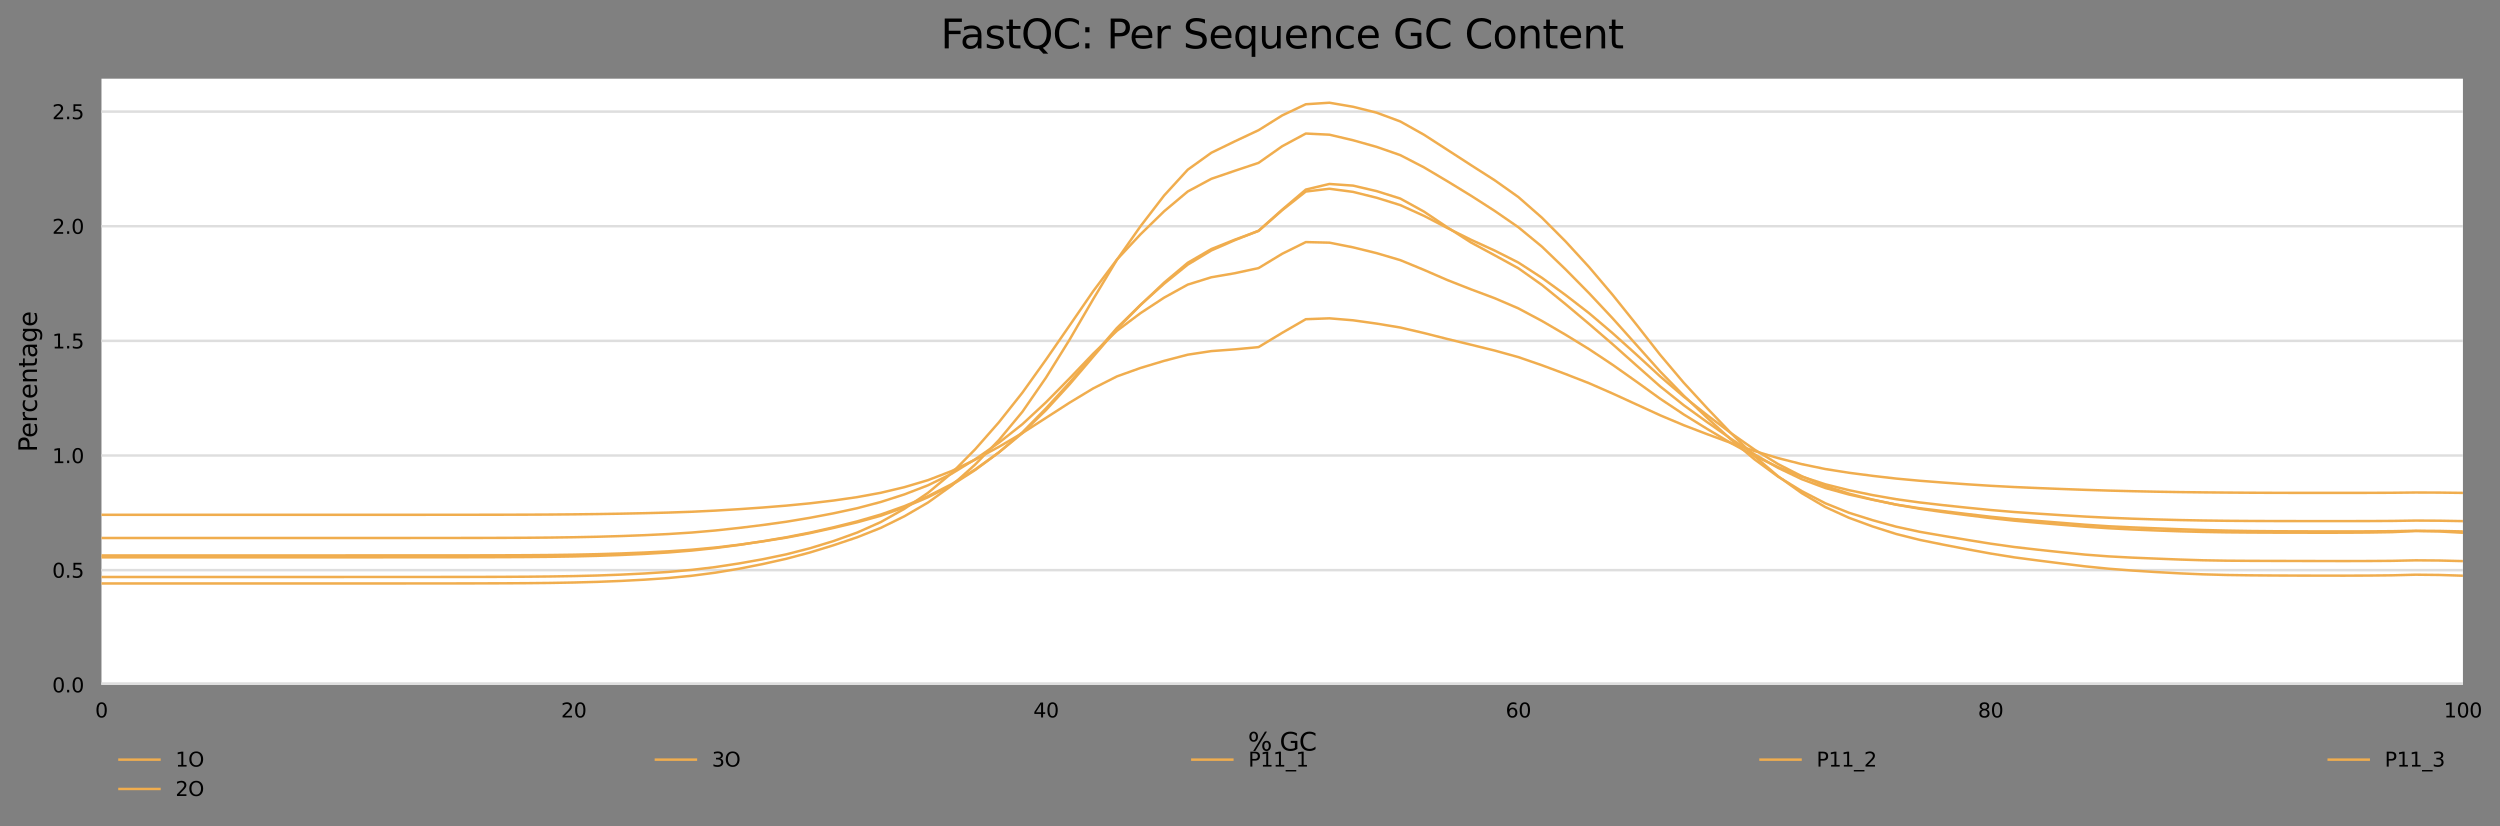 <?xml version="1.0" encoding="utf-8" standalone="no"?>
<!DOCTYPE svg PUBLIC "-//W3C//DTD SVG 1.1//EN"
  "http://www.w3.org/Graphics/SVG/1.1/DTD/svg11.dtd">
<svg height="330.542pt" version="1.1" viewBox="0 0 1000.281 330.542" width="1000.281pt" xmlns="http://www.w3.org/2000/svg" xmlns:xlink="http://www.w3.org/1999/xlink">
 <rect x="0" y="0" width="1000.281" height="330.542" fill="#808080" stroke="none"/>
 <defs>
  <style type="text/css">*{stroke-linecap:butt;stroke-linejoin:round;}</style>
 </defs>
 <g id="figure_1">
  <g id="axes_1">
   <g id="patch_1">
    <path d="M 40.601 273.99 
L 985.446 273.99 
L 985.446 31.483 
L 40.601 31.483 
z
" style="fill:#ffffff;"/>
   </g>
   <g id="matplotlib.axis_1">
    <g id="xtick_1">
     <g id="text_1">
      <!-- 0 -->
      <g transform="translate(38.056 287.069)scale(0.08 -0.08)">
       <defs>
        <path d="M 2034 4250 
Q 1547 4250 1301 3770 
Q 1056 3291 1056 2328 
Q 1056 1369 1301 889 
Q 1547 409 2034 409 
Q 2525 409 2770 889 
Q 3016 1369 3016 2328 
Q 3016 3291 2770 3770 
Q 2525 4250 2034 4250 
z
M 2034 4750 
Q 2819 4750 3233 4129 
Q 3647 3509 3647 2328 
Q 3647 1150 3233 529 
Q 2819 -91 2034 -91 
Q 1250 -91 836 529 
Q 422 1150 422 2328 
Q 422 3509 836 4129 
Q 1250 4750 2034 4750 
z
" id="DejaVuSans-30" transform="scale(0.016)"/>
       </defs>
       <use xlink:href="#DejaVuSans-30"/>
      </g>
     </g>
    </g>
    <g id="xtick_2">
     <g id="text_2">
      <!-- 20 -->
      <g transform="translate(224.48 287.069)scale(0.08 -0.08)">
       <defs>
        <path d="M 1228 531 
L 3431 531 
L 3431 0 
L 469 0 
L 469 531 
Q 828 903 1448 1529 
Q 2069 2156 2228 2338 
Q 2531 2678 2651 2914 
Q 2772 3150 2772 3378 
Q 2772 3750 2511 3984 
Q 2250 4219 1831 4219 
Q 1534 4219 1204 4116 
Q 875 4013 500 3803 
L 500 4441 
Q 881 4594 1212 4672 
Q 1544 4750 1819 4750 
Q 2544 4750 2975 4387 
Q 3406 4025 3406 3419 
Q 3406 3131 3298 2873 
Q 3191 2616 2906 2266 
Q 2828 2175 2409 1742 
Q 1991 1309 1228 531 
z
" id="DejaVuSans-32" transform="scale(0.016)"/>
       </defs>
       <use xlink:href="#DejaVuSans-32"/>
       <use x="63.623" xlink:href="#DejaVuSans-30"/>
      </g>
     </g>
    </g>
    <g id="xtick_3">
     <g id="text_3">
      <!-- 40 -->
      <g transform="translate(413.449 287.069)scale(0.08 -0.08)">
       <defs>
        <path d="M 2419 4116 
L 825 1625 
L 2419 1625 
L 2419 4116 
z
M 2253 4666 
L 3047 4666 
L 3047 1625 
L 3713 1625 
L 3713 1100 
L 3047 1100 
L 3047 0 
L 2419 0 
L 2419 1100 
L 313 1100 
L 313 1709 
L 2253 4666 
z
" id="DejaVuSans-34" transform="scale(0.016)"/>
       </defs>
       <use xlink:href="#DejaVuSans-34"/>
       <use x="63.623" xlink:href="#DejaVuSans-30"/>
      </g>
     </g>
    </g>
    <g id="xtick_4">
     <g id="text_4">
      <!-- 60 -->
      <g transform="translate(602.418 287.069)scale(0.08 -0.08)">
       <defs>
        <path d="M 2113 2584 
Q 1688 2584 1439 2293 
Q 1191 2003 1191 1497 
Q 1191 994 1439 701 
Q 1688 409 2113 409 
Q 2538 409 2786 701 
Q 3034 994 3034 1497 
Q 3034 2003 2786 2293 
Q 2538 2584 2113 2584 
z
M 3366 4563 
L 3366 3988 
Q 3128 4100 2886 4159 
Q 2644 4219 2406 4219 
Q 1781 4219 1451 3797 
Q 1122 3375 1075 2522 
Q 1259 2794 1537 2939 
Q 1816 3084 2150 3084 
Q 2853 3084 3261 2657 
Q 3669 2231 3669 1497 
Q 3669 778 3244 343 
Q 2819 -91 2113 -91 
Q 1303 -91 875 529 
Q 447 1150 447 2328 
Q 447 3434 972 4092 
Q 1497 4750 2381 4750 
Q 2619 4750 2861 4703 
Q 3103 4656 3366 4563 
z
" id="DejaVuSans-36" transform="scale(0.016)"/>
       </defs>
       <use xlink:href="#DejaVuSans-36"/>
       <use x="63.623" xlink:href="#DejaVuSans-30"/>
      </g>
     </g>
    </g>
    <g id="xtick_5">
     <g id="text_5">
      <!-- 80 -->
      <g transform="translate(791.387 287.069)scale(0.08 -0.08)">
       <defs>
        <path d="M 2034 2216 
Q 1584 2216 1326 1975 
Q 1069 1734 1069 1313 
Q 1069 891 1326 650 
Q 1584 409 2034 409 
Q 2484 409 2743 651 
Q 3003 894 3003 1313 
Q 3003 1734 2745 1975 
Q 2488 2216 2034 2216 
z
M 1403 2484 
Q 997 2584 770 2862 
Q 544 3141 544 3541 
Q 544 4100 942 4425 
Q 1341 4750 2034 4750 
Q 2731 4750 3128 4425 
Q 3525 4100 3525 3541 
Q 3525 3141 3298 2862 
Q 3072 2584 2669 2484 
Q 3125 2378 3379 2068 
Q 3634 1759 3634 1313 
Q 3634 634 3220 271 
Q 2806 -91 2034 -91 
Q 1263 -91 848 271 
Q 434 634 434 1313 
Q 434 1759 690 2068 
Q 947 2378 1403 2484 
z
M 1172 3481 
Q 1172 3119 1398 2916 
Q 1625 2713 2034 2713 
Q 2441 2713 2670 2916 
Q 2900 3119 2900 3481 
Q 2900 3844 2670 4047 
Q 2441 4250 2034 4250 
Q 1625 4250 1398 4047 
Q 1172 3844 1172 3481 
z
" id="DejaVuSans-38" transform="scale(0.016)"/>
       </defs>
       <use xlink:href="#DejaVuSans-38"/>
       <use x="63.623" xlink:href="#DejaVuSans-30"/>
      </g>
     </g>
    </g>
    <g id="xtick_6">
     <g id="text_6">
      <!-- 100 -->
      <g transform="translate(977.811 287.069)scale(0.08 -0.08)">
       <defs>
        <path d="M 794 531 
L 1825 531 
L 1825 4091 
L 703 3866 
L 703 4441 
L 1819 4666 
L 2450 4666 
L 2450 531 
L 3481 531 
L 3481 0 
L 794 0 
L 794 531 
z
" id="DejaVuSans-31" transform="scale(0.016)"/>
       </defs>
       <use xlink:href="#DejaVuSans-31"/>
       <use x="63.623" xlink:href="#DejaVuSans-30"/>
       <use x="127.246" xlink:href="#DejaVuSans-30"/>
      </g>
     </g>
    </g>
    <g id="text_7">
     <!-- % GC -->
     <g transform="translate(499.318 300.331)scale(0.1 -0.1)">
      <defs>
       <path d="M 4653 2053 
Q 4381 2053 4226 1822 
Q 4072 1591 4072 1178 
Q 4072 772 4226 539 
Q 4381 306 4653 306 
Q 4919 306 5073 539 
Q 5228 772 5228 1178 
Q 5228 1588 5073 1820 
Q 4919 2053 4653 2053 
z
M 4653 2450 
Q 5147 2450 5437 2106 
Q 5728 1763 5728 1178 
Q 5728 594 5436 251 
Q 5144 -91 4653 -91 
Q 4153 -91 3862 251 
Q 3572 594 3572 1178 
Q 3572 1766 3864 2108 
Q 4156 2450 4653 2450 
z
M 1428 4353 
Q 1159 4353 1004 4120 
Q 850 3888 850 3481 
Q 850 3069 1003 2837 
Q 1156 2606 1428 2606 
Q 1700 2606 1854 2837 
Q 2009 3069 2009 3481 
Q 2009 3884 1853 4118 
Q 1697 4353 1428 4353 
z
M 4250 4750 
L 4750 4750 
L 1831 -91 
L 1331 -91 
L 4250 4750 
z
M 1428 4750 
Q 1922 4750 2215 4408 
Q 2509 4066 2509 3481 
Q 2509 2891 2217 2550 
Q 1925 2209 1428 2209 
Q 931 2209 642 2551 
Q 353 2894 353 3481 
Q 353 4063 643 4406 
Q 934 4750 1428 4750 
z
" id="DejaVuSans-25" transform="scale(0.016)"/>
       <path id="DejaVuSans-20" transform="scale(0.016)"/>
       <path d="M 3809 666 
L 3809 1919 
L 2778 1919 
L 2778 2438 
L 4434 2438 
L 4434 434 
Q 4069 175 3628 42 
Q 3188 -91 2688 -91 
Q 1594 -91 976 548 
Q 359 1188 359 2328 
Q 359 3472 976 4111 
Q 1594 4750 2688 4750 
Q 3144 4750 3555 4637 
Q 3966 4525 4313 4306 
L 4313 3634 
Q 3963 3931 3569 4081 
Q 3175 4231 2741 4231 
Q 1884 4231 1454 3753 
Q 1025 3275 1025 2328 
Q 1025 1384 1454 906 
Q 1884 428 2741 428 
Q 3075 428 3337 486 
Q 3600 544 3809 666 
z
" id="DejaVuSans-47" transform="scale(0.016)"/>
       <path d="M 4122 4306 
L 4122 3641 
Q 3803 3938 3442 4084 
Q 3081 4231 2675 4231 
Q 1875 4231 1450 3742 
Q 1025 3253 1025 2328 
Q 1025 1406 1450 917 
Q 1875 428 2675 428 
Q 3081 428 3442 575 
Q 3803 722 4122 1019 
L 4122 359 
Q 3791 134 3420 21 
Q 3050 -91 2638 -91 
Q 1578 -91 968 557 
Q 359 1206 359 2328 
Q 359 3453 968 4101 
Q 1578 4750 2638 4750 
Q 3056 4750 3426 4639 
Q 3797 4528 4122 4306 
z
" id="DejaVuSans-43" transform="scale(0.016)"/>
      </defs>
      <use xlink:href="#DejaVuSans-25"/>
      <use x="95.02" xlink:href="#DejaVuSans-20"/>
      <use x="126.807" xlink:href="#DejaVuSans-47"/>
      <use x="204.297" xlink:href="#DejaVuSans-43"/>
     </g>
    </g>
   </g>
   <g id="matplotlib.axis_2">
    <g id="ytick_1">
     <g id="line2d_1">
      <path clip-path="url(#p06a4c9e6fc)" d="M 40.601 273.99 
L 985.446 273.99 
" style="fill:none;stroke:#dedede;stroke-linecap:square;"/>
     </g>
     <g id="text_8">
      <!-- 0.0 -->
      <g transform="translate(20.878 277.029)scale(0.08 -0.08)">
       <defs>
        <path d="M 684 794 
L 1344 794 
L 1344 0 
L 684 0 
L 684 794 
z
" id="DejaVuSans-2e" transform="scale(0.016)"/>
       </defs>
       <use xlink:href="#DejaVuSans-30"/>
       <use x="63.623" xlink:href="#DejaVuSans-2e"/>
       <use x="95.41" xlink:href="#DejaVuSans-30"/>
      </g>
     </g>
    </g>
    <g id="ytick_2">
     <g id="line2d_2">
      <path clip-path="url(#p06a4c9e6fc)" d="M 40.601 228.122 
L 985.446 228.122 
" style="fill:none;stroke:#dedede;stroke-linecap:square;"/>
     </g>
     <g id="text_9">
      <!-- 0.5 -->
      <g transform="translate(20.878 231.161)scale(0.08 -0.08)">
       <defs>
        <path d="M 691 4666 
L 3169 4666 
L 3169 4134 
L 1269 4134 
L 1269 2991 
Q 1406 3038 1543 3061 
Q 1681 3084 1819 3084 
Q 2600 3084 3056 2656 
Q 3513 2228 3513 1497 
Q 3513 744 3044 326 
Q 2575 -91 1722 -91 
Q 1428 -91 1123 -41 
Q 819 9 494 109 
L 494 744 
Q 775 591 1075 516 
Q 1375 441 1709 441 
Q 2250 441 2565 725 
Q 2881 1009 2881 1497 
Q 2881 1984 2565 2268 
Q 2250 2553 1709 2553 
Q 1456 2553 1204 2497 
Q 953 2441 691 2322 
L 691 4666 
z
" id="DejaVuSans-35" transform="scale(0.016)"/>
       </defs>
       <use xlink:href="#DejaVuSans-30"/>
       <use x="63.623" xlink:href="#DejaVuSans-2e"/>
       <use x="95.41" xlink:href="#DejaVuSans-35"/>
      </g>
     </g>
    </g>
    <g id="ytick_3">
     <g id="line2d_3">
      <path clip-path="url(#p06a4c9e6fc)" d="M 40.601 182.253 
L 985.446 182.253 
" style="fill:none;stroke:#dedede;stroke-linecap:square;"/>
     </g>
     <g id="text_10">
      <!-- 1.0 -->
      <g transform="translate(20.878 185.293)scale(0.08 -0.08)">
       <use xlink:href="#DejaVuSans-31"/>
       <use x="63.623" xlink:href="#DejaVuSans-2e"/>
       <use x="95.41" xlink:href="#DejaVuSans-30"/>
      </g>
     </g>
    </g>
    <g id="ytick_4">
     <g id="line2d_4">
      <path clip-path="url(#p06a4c9e6fc)" d="M 40.601 136.385 
L 985.446 136.385 
" style="fill:none;stroke:#dedede;stroke-linecap:square;"/>
     </g>
     <g id="text_11">
      <!-- 1.5 -->
      <g transform="translate(20.878 139.424)scale(0.08 -0.08)">
       <use xlink:href="#DejaVuSans-31"/>
       <use x="63.623" xlink:href="#DejaVuSans-2e"/>
       <use x="95.41" xlink:href="#DejaVuSans-35"/>
      </g>
     </g>
    </g>
    <g id="ytick_5">
     <g id="line2d_5">
      <path clip-path="url(#p06a4c9e6fc)" d="M 40.601 90.517 
L 985.446 90.517 
" style="fill:none;stroke:#dedede;stroke-linecap:square;"/>
     </g>
     <g id="text_12">
      <!-- 2.0 -->
      <g transform="translate(20.878 93.556)scale(0.08 -0.08)">
       <use xlink:href="#DejaVuSans-32"/>
       <use x="63.623" xlink:href="#DejaVuSans-2e"/>
       <use x="95.41" xlink:href="#DejaVuSans-30"/>
      </g>
     </g>
    </g>
    <g id="ytick_6">
     <g id="line2d_6">
      <path clip-path="url(#p06a4c9e6fc)" d="M 40.601 44.648 
L 985.446 44.648 
" style="fill:none;stroke:#dedede;stroke-linecap:square;"/>
     </g>
     <g id="text_13">
      <!-- 2.5 -->
      <g transform="translate(20.878 47.688)scale(0.08 -0.08)">
       <use xlink:href="#DejaVuSans-32"/>
       <use x="63.623" xlink:href="#DejaVuSans-2e"/>
       <use x="95.41" xlink:href="#DejaVuSans-35"/>
      </g>
     </g>
    </g>
    <g id="text_14">
     <!-- Percentage -->
     <g transform="translate(14.798 180.859)rotate(-90)scale(0.1 -0.1)">
      <defs>
       <path d="M 1259 4147 
L 1259 2394 
L 2053 2394 
Q 2494 2394 2734 2622 
Q 2975 2850 2975 3272 
Q 2975 3691 2734 3919 
Q 2494 4147 2053 4147 
L 1259 4147 
z
M 628 4666 
L 2053 4666 
Q 2838 4666 3239 4311 
Q 3641 3956 3641 3272 
Q 3641 2581 3239 2228 
Q 2838 1875 2053 1875 
L 1259 1875 
L 1259 0 
L 628 0 
L 628 4666 
z
" id="DejaVuSans-50" transform="scale(0.016)"/>
       <path d="M 3597 1894 
L 3597 1613 
L 953 1613 
Q 991 1019 1311 708 
Q 1631 397 2203 397 
Q 2534 397 2845 478 
Q 3156 559 3463 722 
L 3463 178 
Q 3153 47 2828 -22 
Q 2503 -91 2169 -91 
Q 1331 -91 842 396 
Q 353 884 353 1716 
Q 353 2575 817 3079 
Q 1281 3584 2069 3584 
Q 2775 3584 3186 3129 
Q 3597 2675 3597 1894 
z
M 3022 2063 
Q 3016 2534 2758 2815 
Q 2500 3097 2075 3097 
Q 1594 3097 1305 2825 
Q 1016 2553 972 2059 
L 3022 2063 
z
" id="DejaVuSans-65" transform="scale(0.016)"/>
       <path d="M 2631 2963 
Q 2534 3019 2420 3045 
Q 2306 3072 2169 3072 
Q 1681 3072 1420 2755 
Q 1159 2438 1159 1844 
L 1159 0 
L 581 0 
L 581 3500 
L 1159 3500 
L 1159 2956 
Q 1341 3275 1631 3429 
Q 1922 3584 2338 3584 
Q 2397 3584 2469 3576 
Q 2541 3569 2628 3553 
L 2631 2963 
z
" id="DejaVuSans-72" transform="scale(0.016)"/>
       <path d="M 3122 3366 
L 3122 2828 
Q 2878 2963 2633 3030 
Q 2388 3097 2138 3097 
Q 1578 3097 1268 2742 
Q 959 2388 959 1747 
Q 959 1106 1268 751 
Q 1578 397 2138 397 
Q 2388 397 2633 464 
Q 2878 531 3122 666 
L 3122 134 
Q 2881 22 2623 -34 
Q 2366 -91 2075 -91 
Q 1284 -91 818 406 
Q 353 903 353 1747 
Q 353 2603 823 3093 
Q 1294 3584 2113 3584 
Q 2378 3584 2631 3529 
Q 2884 3475 3122 3366 
z
" id="DejaVuSans-63" transform="scale(0.016)"/>
       <path d="M 3513 2113 
L 3513 0 
L 2938 0 
L 2938 2094 
Q 2938 2591 2744 2837 
Q 2550 3084 2163 3084 
Q 1697 3084 1428 2787 
Q 1159 2491 1159 1978 
L 1159 0 
L 581 0 
L 581 3500 
L 1159 3500 
L 1159 2956 
Q 1366 3272 1645 3428 
Q 1925 3584 2291 3584 
Q 2894 3584 3203 3211 
Q 3513 2838 3513 2113 
z
" id="DejaVuSans-6e" transform="scale(0.016)"/>
       <path d="M 1172 4494 
L 1172 3500 
L 2356 3500 
L 2356 3053 
L 1172 3053 
L 1172 1153 
Q 1172 725 1289 603 
Q 1406 481 1766 481 
L 2356 481 
L 2356 0 
L 1766 0 
Q 1100 0 847 248 
Q 594 497 594 1153 
L 594 3053 
L 172 3053 
L 172 3500 
L 594 3500 
L 594 4494 
L 1172 4494 
z
" id="DejaVuSans-74" transform="scale(0.016)"/>
       <path d="M 2194 1759 
Q 1497 1759 1228 1600 
Q 959 1441 959 1056 
Q 959 750 1161 570 
Q 1363 391 1709 391 
Q 2188 391 2477 730 
Q 2766 1069 2766 1631 
L 2766 1759 
L 2194 1759 
z
M 3341 1997 
L 3341 0 
L 2766 0 
L 2766 531 
Q 2569 213 2275 61 
Q 1981 -91 1556 -91 
Q 1019 -91 701 211 
Q 384 513 384 1019 
Q 384 1609 779 1909 
Q 1175 2209 1959 2209 
L 2766 2209 
L 2766 2266 
Q 2766 2663 2505 2880 
Q 2244 3097 1772 3097 
Q 1472 3097 1187 3025 
Q 903 2953 641 2809 
L 641 3341 
Q 956 3463 1253 3523 
Q 1550 3584 1831 3584 
Q 2591 3584 2966 3190 
Q 3341 2797 3341 1997 
z
" id="DejaVuSans-61" transform="scale(0.016)"/>
       <path d="M 2906 1791 
Q 2906 2416 2648 2759 
Q 2391 3103 1925 3103 
Q 1463 3103 1205 2759 
Q 947 2416 947 1791 
Q 947 1169 1205 825 
Q 1463 481 1925 481 
Q 2391 481 2648 825 
Q 2906 1169 2906 1791 
z
M 3481 434 
Q 3481 -459 3084 -895 
Q 2688 -1331 1869 -1331 
Q 1566 -1331 1297 -1286 
Q 1028 -1241 775 -1147 
L 775 -588 
Q 1028 -725 1275 -790 
Q 1522 -856 1778 -856 
Q 2344 -856 2625 -561 
Q 2906 -266 2906 331 
L 2906 616 
Q 2728 306 2450 153 
Q 2172 0 1784 0 
Q 1141 0 747 490 
Q 353 981 353 1791 
Q 353 2603 747 3093 
Q 1141 3584 1784 3584 
Q 2172 3584 2450 3431 
Q 2728 3278 2906 2969 
L 2906 3500 
L 3481 3500 
L 3481 434 
z
" id="DejaVuSans-67" transform="scale(0.016)"/>
      </defs>
      <use xlink:href="#DejaVuSans-50"/>
      <use x="56.678" xlink:href="#DejaVuSans-65"/>
      <use x="118.201" xlink:href="#DejaVuSans-72"/>
      <use x="157.064" xlink:href="#DejaVuSans-63"/>
      <use x="212.045" xlink:href="#DejaVuSans-65"/>
      <use x="273.568" xlink:href="#DejaVuSans-6e"/>
      <use x="336.947" xlink:href="#DejaVuSans-74"/>
      <use x="376.156" xlink:href="#DejaVuSans-61"/>
      <use x="437.436" xlink:href="#DejaVuSans-67"/>
      <use x="500.912" xlink:href="#DejaVuSans-65"/>
     </g>
    </g>
   </g>
   <g id="line2d_7">
    <path clip-path="url(#p06a4c9e6fc)" d="M 40.601 205.975 
L 50.049 205.975 
L 59.498 205.975 
L 68.946 205.976 
L 78.394 205.976 
L 87.843 205.976 
L 97.291 205.976 
L 106.74 205.976 
L 116.188 205.976 
L 125.637 205.975 
L 135.085 205.975 
L 144.534 205.975 
L 153.982 205.974 
L 163.43 205.973 
L 172.879 205.97 
L 182.327 205.966 
L 191.776 205.958 
L 201.224 205.945 
L 210.673 205.92 
L 220.121 205.875 
L 229.57 205.797 
L 239.018 205.684 
L 248.467 205.528 
L 257.915 205.333 
L 267.363 205.089 
L 276.812 204.759 
L 286.26 204.301 
L 295.709 203.725 
L 305.157 203.066 
L 314.606 202.307 
L 324.054 201.39 
L 333.503 200.269 
L 342.951 198.907 
L 352.399 197.174 
L 361.848 194.925 
L 371.296 192.115 
L 380.745 188.479 
L 390.193 183.901 
L 399.642 178.804 
L 409.09 173.251 
L 418.539 167.174 
L 427.987 161.09 
L 437.436 155.389 
L 446.884 150.611 
L 456.332 147.224 
L 465.781 144.384 
L 475.229 141.915 
L 484.678 140.479 
L 494.126 139.781 
L 503.575 138.876 
L 513.023 133.165 
L 522.472 127.719 
L 531.92 127.369 
L 541.368 128.153 
L 550.817 129.48 
L 560.265 131.041 
L 569.714 133.247 
L 579.162 135.651 
L 588.611 137.941 
L 598.059 140.261 
L 607.508 142.884 
L 616.956 146.143 
L 626.405 149.661 
L 635.853 153.349 
L 645.301 157.49 
L 654.75 161.813 
L 664.198 166.135 
L 673.647 170.118 
L 683.095 173.738 
L 692.544 177.218 
L 701.992 180.459 
L 711.441 183.292 
L 720.889 185.704 
L 730.337 187.667 
L 739.786 189.158 
L 749.234 190.391 
L 758.683 191.484 
L 768.131 192.356 
L 777.58 193.09 
L 787.028 193.77 
L 796.477 194.371 
L 805.925 194.867 
L 815.374 195.277 
L 824.822 195.645 
L 834.27 195.991 
L 843.719 196.291 
L 853.167 196.534 
L 862.616 196.732 
L 872.064 196.892 
L 881.513 197.005 
L 890.961 197.086 
L 900.41 197.146 
L 909.858 197.185 
L 919.306 197.202 
L 928.755 197.208 
L 938.203 197.208 
L 947.652 197.195 
L 957.1 197.16 
L 966.549 197.058 
L 975.997 197.095 
L 985.446 197.213 
" style="fill:none;stroke:#f0ad4e;stroke-linecap:square;"/>
   </g>
   <g id="line2d_8">
    <path clip-path="url(#p06a4c9e6fc)" d="M 40.601 215.259 
L 50.049 215.259 
L 59.498 215.259 
L 68.946 215.259 
L 78.394 215.259 
L 87.843 215.259 
L 97.291 215.259 
L 106.74 215.259 
L 116.188 215.259 
L 125.637 215.258 
L 135.085 215.257 
L 144.534 215.257 
L 153.982 215.256 
L 163.43 215.254 
L 172.879 215.25 
L 182.327 215.243 
L 191.776 215.23 
L 201.224 215.207 
L 210.673 215.164 
L 220.121 215.086 
L 229.57 214.954 
L 239.018 214.759 
L 248.467 214.485 
L 257.915 214.13 
L 267.363 213.675 
L 276.812 213.074 
L 286.26 212.25 
L 295.709 211.225 
L 305.157 210.068 
L 314.606 208.756 
L 324.054 207.182 
L 333.503 205.387 
L 342.951 203.344 
L 352.399 200.853 
L 361.848 197.823 
L 371.296 194.176 
L 380.745 189.557 
L 390.193 183.75 
L 399.642 177.164 
L 409.09 169.709 
L 418.539 160.934 
L 427.987 151.356 
L 437.436 141.484 
L 446.884 132.372 
L 456.332 125.288 
L 465.781 119.086 
L 475.229 113.877 
L 484.678 110.936 
L 494.126 109.306 
L 503.575 107.262 
L 513.023 101.539 
L 522.472 96.86 
L 531.92 97.096 
L 541.368 98.963 
L 550.817 101.288 
L 560.265 104.078 
L 569.714 107.973 
L 579.162 112.074 
L 588.611 115.787 
L 598.059 119.322 
L 607.508 123.381 
L 616.956 128.42 
L 626.405 133.935 
L 635.853 139.733 
L 645.301 146.012 
L 654.75 152.688 
L 664.198 159.499 
L 673.647 165.803 
L 683.095 171.639 
L 692.544 177.263 
L 701.992 182.426 
L 711.441 186.879 
L 720.889 190.682 
L 730.337 193.77 
L 739.786 196.134 
L 749.234 198.084 
L 758.683 199.739 
L 768.131 201.043 
L 777.58 202.125 
L 787.028 203.124 
L 796.477 204.06 
L 805.925 204.86 
L 815.374 205.514 
L 824.822 206.123 
L 834.27 206.687 
L 843.719 207.155 
L 853.167 207.532 
L 862.616 207.832 
L 872.064 208.077 
L 881.513 208.259 
L 890.961 208.377 
L 900.41 208.444 
L 909.858 208.479 
L 919.306 208.493 
L 928.755 208.5 
L 938.203 208.501 
L 947.652 208.482 
L 957.1 208.43 
L 966.549 208.285 
L 975.997 208.341 
L 985.446 208.511 
" style="fill:none;stroke:#f0ad4e;stroke-linecap:square;"/>
   </g>
   <g id="line2d_9">
    <path clip-path="url(#p06a4c9e6fc)" d="M 40.601 222.23 
L 50.049 222.23 
L 59.498 222.23 
L 68.946 222.231 
L 78.394 222.231 
L 87.843 222.231 
L 97.291 222.231 
L 106.74 222.23 
L 116.188 222.23 
L 125.637 222.23 
L 135.085 222.229 
L 144.534 222.228 
L 153.982 222.227 
L 163.43 222.226 
L 172.879 222.222 
L 182.327 222.215 
L 191.776 222.203 
L 201.224 222.18 
L 210.673 222.14 
L 220.121 222.062 
L 229.57 221.931 
L 239.018 221.73 
L 248.467 221.443 
L 257.915 221.069 
L 267.363 220.59 
L 276.812 219.936 
L 286.26 219.06 
L 295.709 217.953 
L 305.157 216.628 
L 314.606 215.124 
L 324.054 213.329 
L 333.503 211.248 
L 342.951 208.99 
L 352.399 206.361 
L 361.848 202.996 
L 371.296 198.96 
L 380.745 194.12 
L 390.193 188.053 
L 399.642 181.031 
L 409.09 172.96 
L 418.539 163.369 
L 427.987 153.034 
L 437.436 142.127 
L 446.884 131.239 
L 456.332 121.965 
L 465.781 113.523 
L 475.229 105.889 
L 484.678 100.2 
L 494.126 96.077 
L 503.575 92.319 
L 513.023 83.879 
L 522.472 75.851 
L 531.92 73.605 
L 541.368 74.265 
L 550.817 76.468 
L 560.265 79.445 
L 569.714 84.641 
L 579.162 91.003 
L 588.611 97.054 
L 598.059 102.155 
L 607.508 107.333 
L 616.956 114.008 
L 626.405 121.704 
L 635.853 129.648 
L 645.301 137.792 
L 654.75 146.2 
L 664.198 154.56 
L 673.647 162.101 
L 683.095 168.938 
L 692.544 175.537 
L 701.992 181.759 
L 711.441 187.213 
L 720.889 191.725 
L 730.337 195.262 
L 739.786 197.863 
L 749.234 199.971 
L 758.683 201.889 
L 768.131 203.351 
L 777.58 204.503 
L 787.028 205.653 
L 796.477 206.759 
L 805.925 207.694 
L 815.374 208.439 
L 824.822 209.18 
L 834.27 209.943 
L 843.719 210.56 
L 853.167 211.011 
L 862.616 211.382 
L 872.064 211.746 
L 881.513 212.063 
L 890.961 212.3 
L 900.41 212.463 
L 909.858 212.55 
L 919.306 212.59 
L 928.755 212.613 
L 938.203 212.619 
L 947.652 212.596 
L 957.1 212.533 
L 966.549 212.356 
L 975.997 212.426 
L 985.446 212.635 
" style="fill:none;stroke:#f0ad4e;stroke-linecap:square;"/>
   </g>
   <g id="line2d_10">
    <path clip-path="url(#p06a4c9e6fc)" d="M 40.601 230.861 
L 50.049 230.86 
L 59.498 230.86 
L 68.946 230.861 
L 78.394 230.861 
L 87.843 230.86 
L 97.291 230.86 
L 106.74 230.86 
L 116.188 230.859 
L 125.637 230.859 
L 135.085 230.858 
L 144.534 230.857 
L 153.982 230.856 
L 163.43 230.853 
L 172.879 230.848 
L 182.327 230.84 
L 191.776 230.826 
L 201.224 230.797 
L 210.673 230.748 
L 220.121 230.655 
L 229.57 230.5 
L 239.018 230.267 
L 248.467 229.918 
L 257.915 229.453 
L 267.363 228.843 
L 276.812 228.015 
L 286.26 226.884 
L 295.709 225.438 
L 305.157 223.763 
L 314.606 221.798 
L 324.054 219.37 
L 333.503 216.487 
L 342.951 213.091 
L 352.399 208.89 
L 361.848 203.595 
L 371.296 197.195 
L 380.745 189.335 
L 390.193 179.747 
L 399.642 168.992 
L 409.09 157.084 
L 418.539 143.856 
L 427.987 130.189 
L 437.436 116.467 
L 446.884 103.87 
L 456.332 93.745 
L 465.781 84.539 
L 475.229 76.619 
L 484.678 71.544 
L 494.126 68.313 
L 503.575 65.164 
L 513.023 58.511 
L 522.472 53.427 
L 531.92 53.894 
L 541.368 56.113 
L 550.817 58.774 
L 560.265 62.064 
L 569.714 66.943 
L 579.162 72.55 
L 588.611 78.329 
L 598.059 84.395 
L 607.508 90.92 
L 616.956 98.697 
L 626.405 107.785 
L 635.853 117.361 
L 645.301 127.442 
L 654.75 137.999 
L 664.198 148.577 
L 673.647 158.276 
L 683.095 167.21 
L 692.544 175.819 
L 701.992 183.8 
L 711.441 190.717 
L 720.889 196.486 
L 730.337 201.362 
L 739.786 205.159 
L 749.234 208.131 
L 758.683 210.736 
L 768.131 212.785 
L 777.58 214.419 
L 787.028 216.008 
L 796.477 217.526 
L 805.925 218.86 
L 815.374 219.948 
L 824.822 220.957 
L 834.27 221.906 
L 843.719 222.615 
L 853.167 223.114 
L 862.616 223.505 
L 872.064 223.877 
L 881.513 224.177 
L 890.961 224.34 
L 900.41 224.406 
L 909.858 224.433 
L 919.306 224.452 
L 928.755 224.476 
L 938.203 224.488 
L 947.652 224.468 
L 957.1 224.401 
L 966.549 224.196 
L 975.997 224.271 
L 985.446 224.509 
" style="fill:none;stroke:#f0ad4e;stroke-linecap:square;"/>
   </g>
   <g id="line2d_11">
    <path clip-path="url(#p06a4c9e6fc)" d="M 40.601 222.994 
L 50.049 222.994 
L 59.498 222.995 
L 68.946 222.995 
L 78.394 222.995 
L 87.843 222.994 
L 97.291 222.994 
L 106.74 222.994 
L 116.188 222.993 
L 125.637 222.993 
L 135.085 222.992 
L 144.534 222.991 
L 153.982 222.989 
L 163.43 222.986 
L 172.879 222.981 
L 182.327 222.972 
L 191.776 222.955 
L 201.224 222.927 
L 210.673 222.879 
L 220.121 222.791 
L 229.57 222.639 
L 239.018 222.399 
L 248.467 222.06 
L 257.915 221.628 
L 267.363 221.056 
L 276.812 220.285 
L 286.26 219.283 
L 295.709 218.029 
L 305.157 216.559 
L 314.606 214.953 
L 324.054 213.115 
L 333.503 210.975 
L 342.951 208.612 
L 352.399 205.868 
L 361.848 202.521 
L 371.296 198.537 
L 380.745 193.722 
L 390.193 187.811 
L 399.642 181.027 
L 409.09 173.275 
L 418.539 164.06 
L 427.987 153.751 
L 437.436 142.674 
L 446.884 131.66 
L 456.332 122.053 
L 465.781 113.074 
L 475.229 105.133 
L 484.678 99.643 
L 494.126 95.865 
L 503.575 92.393 
L 513.023 84.11 
L 522.472 76.636 
L 531.92 75.521 
L 541.368 76.774 
L 550.817 79.123 
L 560.265 82.063 
L 569.714 86.352 
L 579.162 91.254 
L 588.611 95.95 
L 598.059 100.264 
L 607.508 105.042 
L 616.956 111.163 
L 626.405 118.049 
L 635.853 125.35 
L 645.301 133.37 
L 654.75 141.869 
L 664.198 150.563 
L 673.647 158.658 
L 683.095 166.123 
L 692.544 173.264 
L 701.992 179.877 
L 711.441 185.687 
L 720.889 190.528 
L 730.337 194.47 
L 739.786 197.495 
L 749.234 199.88 
L 758.683 201.926 
L 768.131 203.569 
L 777.58 204.907 
L 787.028 206.128 
L 796.477 207.295 
L 805.925 208.325 
L 815.374 209.165 
L 824.822 209.966 
L 834.27 210.735 
L 843.719 211.361 
L 853.167 211.85 
L 862.616 212.246 
L 872.064 212.583 
L 881.513 212.837 
L 890.961 212.997 
L 900.41 213.082 
L 909.858 213.123 
L 919.306 213.143 
L 928.755 213.152 
L 938.203 213.144 
L 947.652 213.078 
L 957.1 212.918 
L 966.549 212.482 
L 975.997 212.647 
L 985.446 213.164 
" style="fill:none;stroke:#f0ad4e;stroke-linecap:square;"/>
   </g>
   <g id="line2d_12">
    <path clip-path="url(#p06a4c9e6fc)" d="M 40.601 233.453 
L 50.049 233.453 
L 59.498 233.453 
L 68.946 233.454 
L 78.394 233.454 
L 87.843 233.453 
L 97.291 233.453 
L 106.74 233.453 
L 116.188 233.453 
L 125.637 233.452 
L 135.085 233.451 
L 144.534 233.45 
L 153.982 233.449 
L 163.43 233.446 
L 172.879 233.441 
L 182.327 233.433 
L 191.776 233.416 
L 201.224 233.387 
L 210.673 233.338 
L 220.121 233.24 
L 229.57 233.069 
L 239.018 232.81 
L 248.467 232.435 
L 257.915 231.935 
L 267.363 231.278 
L 276.812 230.362 
L 286.26 229.132 
L 295.709 227.558 
L 305.157 225.693 
L 314.606 223.576 
L 324.054 221.06 
L 333.503 218.162 
L 342.951 214.978 
L 352.399 211.222 
L 361.848 206.573 
L 371.296 201.077 
L 380.745 194.322 
L 390.193 185.85 
L 399.642 176.116 
L 409.09 164.735 
L 418.539 151.058 
L 427.987 135.845 
L 437.436 119.64 
L 446.884 103.962 
L 456.332 90.521 
L 465.781 78.226 
L 475.229 67.902 
L 484.678 61.116 
L 494.126 56.523 
L 503.575 52.09 
L 513.023 46.181 
L 522.472 41.713 
L 531.92 41.101 
L 541.368 42.717 
L 550.817 45.084 
L 560.265 48.594 
L 569.714 53.885 
L 579.162 59.984 
L 588.611 66.098 
L 598.059 72.139 
L 607.508 78.835 
L 616.956 87.118 
L 626.405 96.603 
L 635.853 106.907 
L 645.301 118.063 
L 654.75 129.855 
L 664.198 141.911 
L 673.647 153.093 
L 683.095 163.37 
L 692.544 173.245 
L 701.992 182.505 
L 711.441 190.571 
L 720.889 197.317 
L 730.337 202.883 
L 739.786 207.173 
L 749.234 210.64 
L 758.683 213.654 
L 768.131 216.019 
L 777.58 217.934 
L 787.028 219.743 
L 796.477 221.48 
L 805.925 223.001 
L 815.374 224.25 
L 824.822 225.442 
L 834.27 226.601 
L 843.719 227.552 
L 853.167 228.281 
L 862.616 228.884 
L 872.064 229.402 
L 881.513 229.803 
L 890.961 230.059 
L 900.41 230.196 
L 909.858 230.265 
L 919.306 230.299 
L 928.755 230.321 
L 938.203 230.326 
L 947.652 230.289 
L 957.1 230.194 
L 966.549 229.941 
L 975.997 230.045 
L 985.446 230.347 
" style="fill:none;stroke:#f0ad4e;stroke-linecap:square;"/>
   </g>
   <g id="line2d_13">
    <path clip-path="url(#p06a4c9e6fc)" d="M 40.601 273.99 
L 985.446 273.99 
" style="fill:none;stroke:#dedede;stroke-linecap:square;stroke-width:2;"/>
   </g>
   <g id="text_15">
    <!-- FastQC: Per Sequence GC Content -->
    <g transform="translate(376.387 19.358)scale(0.16 -0.16)">
     <defs>
      <path d="M 628 4666 
L 3309 4666 
L 3309 4134 
L 1259 4134 
L 1259 2759 
L 3109 2759 
L 3109 2228 
L 1259 2228 
L 1259 0 
L 628 0 
L 628 4666 
z
" id="DejaVuSans-46" transform="scale(0.016)"/>
      <path d="M 2834 3397 
L 2834 2853 
Q 2591 2978 2328 3040 
Q 2066 3103 1784 3103 
Q 1356 3103 1142 2972 
Q 928 2841 928 2578 
Q 928 2378 1081 2264 
Q 1234 2150 1697 2047 
L 1894 2003 
Q 2506 1872 2764 1633 
Q 3022 1394 3022 966 
Q 3022 478 2636 193 
Q 2250 -91 1575 -91 
Q 1294 -91 989 -36 
Q 684 19 347 128 
L 347 722 
Q 666 556 975 473 
Q 1284 391 1588 391 
Q 1994 391 2212 530 
Q 2431 669 2431 922 
Q 2431 1156 2273 1281 
Q 2116 1406 1581 1522 
L 1381 1569 
Q 847 1681 609 1914 
Q 372 2147 372 2553 
Q 372 3047 722 3315 
Q 1072 3584 1716 3584 
Q 2034 3584 2315 3537 
Q 2597 3491 2834 3397 
z
" id="DejaVuSans-73" transform="scale(0.016)"/>
      <path d="M 2522 4238 
Q 1834 4238 1429 3725 
Q 1025 3213 1025 2328 
Q 1025 1447 1429 934 
Q 1834 422 2522 422 
Q 3209 422 3611 934 
Q 4013 1447 4013 2328 
Q 4013 3213 3611 3725 
Q 3209 4238 2522 4238 
z
M 3406 84 
L 4238 -825 
L 3475 -825 
L 2784 -78 
Q 2681 -84 2626 -87 
Q 2572 -91 2522 -91 
Q 1538 -91 948 567 
Q 359 1225 359 2328 
Q 359 3434 948 4092 
Q 1538 4750 2522 4750 
Q 3503 4750 4090 4092 
Q 4678 3434 4678 2328 
Q 4678 1516 4351 937 
Q 4025 359 3406 84 
z
" id="DejaVuSans-51" transform="scale(0.016)"/>
      <path d="M 750 794 
L 1409 794 
L 1409 0 
L 750 0 
L 750 794 
z
M 750 3309 
L 1409 3309 
L 1409 2516 
L 750 2516 
L 750 3309 
z
" id="DejaVuSans-3a" transform="scale(0.016)"/>
      <path d="M 3425 4513 
L 3425 3897 
Q 3066 4069 2747 4153 
Q 2428 4238 2131 4238 
Q 1616 4238 1336 4038 
Q 1056 3838 1056 3469 
Q 1056 3159 1242 3001 
Q 1428 2844 1947 2747 
L 2328 2669 
Q 3034 2534 3370 2195 
Q 3706 1856 3706 1288 
Q 3706 609 3251 259 
Q 2797 -91 1919 -91 
Q 1588 -91 1214 -16 
Q 841 59 441 206 
L 441 856 
Q 825 641 1194 531 
Q 1563 422 1919 422 
Q 2459 422 2753 634 
Q 3047 847 3047 1241 
Q 3047 1584 2836 1778 
Q 2625 1972 2144 2069 
L 1759 2144 
Q 1053 2284 737 2584 
Q 422 2884 422 3419 
Q 422 4038 858 4394 
Q 1294 4750 2059 4750 
Q 2388 4750 2728 4690 
Q 3069 4631 3425 4513 
z
" id="DejaVuSans-53" transform="scale(0.016)"/>
      <path d="M 947 1747 
Q 947 1113 1208 752 
Q 1469 391 1925 391 
Q 2381 391 2643 752 
Q 2906 1113 2906 1747 
Q 2906 2381 2643 2742 
Q 2381 3103 1925 3103 
Q 1469 3103 1208 2742 
Q 947 2381 947 1747 
z
M 2906 525 
Q 2725 213 2448 61 
Q 2172 -91 1784 -91 
Q 1150 -91 751 415 
Q 353 922 353 1747 
Q 353 2572 751 3078 
Q 1150 3584 1784 3584 
Q 2172 3584 2448 3432 
Q 2725 3281 2906 2969 
L 2906 3500 
L 3481 3500 
L 3481 -1331 
L 2906 -1331 
L 2906 525 
z
" id="DejaVuSans-71" transform="scale(0.016)"/>
      <path d="M 544 1381 
L 544 3500 
L 1119 3500 
L 1119 1403 
Q 1119 906 1312 657 
Q 1506 409 1894 409 
Q 2359 409 2629 706 
Q 2900 1003 2900 1516 
L 2900 3500 
L 3475 3500 
L 3475 0 
L 2900 0 
L 2900 538 
Q 2691 219 2414 64 
Q 2138 -91 1772 -91 
Q 1169 -91 856 284 
Q 544 659 544 1381 
z
M 1991 3584 
L 1991 3584 
z
" id="DejaVuSans-75" transform="scale(0.016)"/>
      <path d="M 1959 3097 
Q 1497 3097 1228 2736 
Q 959 2375 959 1747 
Q 959 1119 1226 758 
Q 1494 397 1959 397 
Q 2419 397 2687 759 
Q 2956 1122 2956 1747 
Q 2956 2369 2687 2733 
Q 2419 3097 1959 3097 
z
M 1959 3584 
Q 2709 3584 3137 3096 
Q 3566 2609 3566 1747 
Q 3566 888 3137 398 
Q 2709 -91 1959 -91 
Q 1206 -91 779 398 
Q 353 888 353 1747 
Q 353 2609 779 3096 
Q 1206 3584 1959 3584 
z
" id="DejaVuSans-6f" transform="scale(0.016)"/>
     </defs>
     <use xlink:href="#DejaVuSans-46"/>
     <use x="48.395" xlink:href="#DejaVuSans-61"/>
     <use x="109.674" xlink:href="#DejaVuSans-73"/>
     <use x="161.773" xlink:href="#DejaVuSans-74"/>
     <use x="200.982" xlink:href="#DejaVuSans-51"/>
     <use x="279.693" xlink:href="#DejaVuSans-43"/>
     <use x="349.518" xlink:href="#DejaVuSans-3a"/>
     <use x="383.209" xlink:href="#DejaVuSans-20"/>
     <use x="414.996" xlink:href="#DejaVuSans-50"/>
     <use x="471.674" xlink:href="#DejaVuSans-65"/>
     <use x="533.197" xlink:href="#DejaVuSans-72"/>
     <use x="574.311" xlink:href="#DejaVuSans-20"/>
     <use x="606.098" xlink:href="#DejaVuSans-53"/>
     <use x="669.574" xlink:href="#DejaVuSans-65"/>
     <use x="731.098" xlink:href="#DejaVuSans-71"/>
     <use x="794.574" xlink:href="#DejaVuSans-75"/>
     <use x="857.953" xlink:href="#DejaVuSans-65"/>
     <use x="919.477" xlink:href="#DejaVuSans-6e"/>
     <use x="982.855" xlink:href="#DejaVuSans-63"/>
     <use x="1037.836" xlink:href="#DejaVuSans-65"/>
     <use x="1099.359" xlink:href="#DejaVuSans-20"/>
     <use x="1131.146" xlink:href="#DejaVuSans-47"/>
     <use x="1208.637" xlink:href="#DejaVuSans-43"/>
     <use x="1278.461" xlink:href="#DejaVuSans-20"/>
     <use x="1310.248" xlink:href="#DejaVuSans-43"/>
     <use x="1380.072" xlink:href="#DejaVuSans-6f"/>
     <use x="1441.254" xlink:href="#DejaVuSans-6e"/>
     <use x="1504.633" xlink:href="#DejaVuSans-74"/>
     <use x="1543.842" xlink:href="#DejaVuSans-65"/>
     <use x="1605.365" xlink:href="#DejaVuSans-6e"/>
     <use x="1668.744" xlink:href="#DejaVuSans-74"/>
    </g>
   </g>
   <g id="legend_1">
    <g id="line2d_14">
     <path d="M 47.801 303.935 
L 63.801 303.935 
" style="fill:none;stroke:#f0ad4e;stroke-linecap:square;"/>
    </g>
    <g id="line2d_15"/>
    <g id="text_16">
     <!-- 1O -->
     <g transform="translate(70.201 306.735)scale(0.08 -0.08)">
      <defs>
       <path d="M 2522 4238 
Q 1834 4238 1429 3725 
Q 1025 3213 1025 2328 
Q 1025 1447 1429 934 
Q 1834 422 2522 422 
Q 3209 422 3611 934 
Q 4013 1447 4013 2328 
Q 4013 3213 3611 3725 
Q 3209 4238 2522 4238 
z
M 2522 4750 
Q 3503 4750 4090 4092 
Q 4678 3434 4678 2328 
Q 4678 1225 4090 567 
Q 3503 -91 2522 -91 
Q 1538 -91 948 565 
Q 359 1222 359 2328 
Q 359 3434 948 4092 
Q 1538 4750 2522 4750 
z
" id="DejaVuSans-4f" transform="scale(0.016)"/>
      </defs>
      <use xlink:href="#DejaVuSans-31"/>
      <use x="63.623" xlink:href="#DejaVuSans-4f"/>
     </g>
    </g>
    <g id="line2d_16">
     <path d="M 47.801 315.678 
L 63.801 315.678 
" style="fill:none;stroke:#f0ad4e;stroke-linecap:square;"/>
    </g>
    <g id="line2d_17"/>
    <g id="text_17">
     <!-- 2O -->
     <g transform="translate(70.201 318.478)scale(0.08 -0.08)">
      <use xlink:href="#DejaVuSans-32"/>
      <use x="63.623" xlink:href="#DejaVuSans-4f"/>
     </g>
    </g>
    <g id="line2d_18">
     <path d="M 262.435 303.935 
L 278.435 303.935 
" style="fill:none;stroke:#f0ad4e;stroke-linecap:square;"/>
    </g>
    <g id="line2d_19"/>
    <g id="text_18">
     <!-- 3O -->
     <g transform="translate(284.835 306.735)scale(0.08 -0.08)">
      <defs>
       <path d="M 2597 2516 
Q 3050 2419 3304 2112 
Q 3559 1806 3559 1356 
Q 3559 666 3084 287 
Q 2609 -91 1734 -91 
Q 1441 -91 1130 -33 
Q 819 25 488 141 
L 488 750 
Q 750 597 1062 519 
Q 1375 441 1716 441 
Q 2309 441 2620 675 
Q 2931 909 2931 1356 
Q 2931 1769 2642 2001 
Q 2353 2234 1838 2234 
L 1294 2234 
L 1294 2753 
L 1863 2753 
Q 2328 2753 2575 2939 
Q 2822 3125 2822 3475 
Q 2822 3834 2567 4026 
Q 2313 4219 1838 4219 
Q 1578 4219 1281 4162 
Q 984 4106 628 3988 
L 628 4550 
Q 988 4650 1302 4700 
Q 1616 4750 1894 4750 
Q 2613 4750 3031 4423 
Q 3450 4097 3450 3541 
Q 3450 3153 3228 2886 
Q 3006 2619 2597 2516 
z
" id="DejaVuSans-33" transform="scale(0.016)"/>
      </defs>
      <use xlink:href="#DejaVuSans-33"/>
      <use x="63.623" xlink:href="#DejaVuSans-4f"/>
     </g>
    </g>
    <g id="line2d_20">
     <path d="M 477.07 303.935 
L 493.07 303.935 
" style="fill:none;stroke:#f0ad4e;stroke-linecap:square;"/>
    </g>
    <g id="line2d_21"/>
    <g id="text_19">
     <!-- P11_1 -->
     <g transform="translate(499.47 306.735)scale(0.08 -0.08)">
      <defs>
       <path d="M 3263 -1063 
L 3263 -1509 
L -63 -1509 
L -63 -1063 
L 3263 -1063 
z
" id="DejaVuSans-5f" transform="scale(0.016)"/>
      </defs>
      <use xlink:href="#DejaVuSans-50"/>
      <use x="60.303" xlink:href="#DejaVuSans-31"/>
      <use x="123.926" xlink:href="#DejaVuSans-31"/>
      <use x="187.549" xlink:href="#DejaVuSans-5f"/>
      <use x="237.549" xlink:href="#DejaVuSans-31"/>
     </g>
    </g>
    <g id="line2d_22">
     <path d="M 704.411 303.935 
L 720.411 303.935 
" style="fill:none;stroke:#f0ad4e;stroke-linecap:square;"/>
    </g>
    <g id="line2d_23"/>
    <g id="text_20">
     <!-- P11_2 -->
     <g transform="translate(726.811 306.735)scale(0.08 -0.08)">
      <use xlink:href="#DejaVuSans-50"/>
      <use x="60.303" xlink:href="#DejaVuSans-31"/>
      <use x="123.926" xlink:href="#DejaVuSans-31"/>
      <use x="187.549" xlink:href="#DejaVuSans-5f"/>
      <use x="237.549" xlink:href="#DejaVuSans-32"/>
     </g>
    </g>
    <g id="line2d_24">
     <path d="M 931.752 303.935 
L 947.752 303.935 
" style="fill:none;stroke:#f0ad4e;stroke-linecap:square;"/>
    </g>
    <g id="line2d_25"/>
    <g id="text_21">
     <!-- P11_3 -->
     <g transform="translate(954.152 306.735)scale(0.08 -0.08)">
      <use xlink:href="#DejaVuSans-50"/>
      <use x="60.303" xlink:href="#DejaVuSans-31"/>
      <use x="123.926" xlink:href="#DejaVuSans-31"/>
      <use x="187.549" xlink:href="#DejaVuSans-5f"/>
      <use x="237.549" xlink:href="#DejaVuSans-33"/>
     </g>
    </g>
   </g>
  </g>
 </g>
 <defs>
  <clipPath id="p06a4c9e6fc">
   <rect height="242.507" width="944.845" x="40.601" y="31.483"/>
  </clipPath>
 </defs>
</svg>
